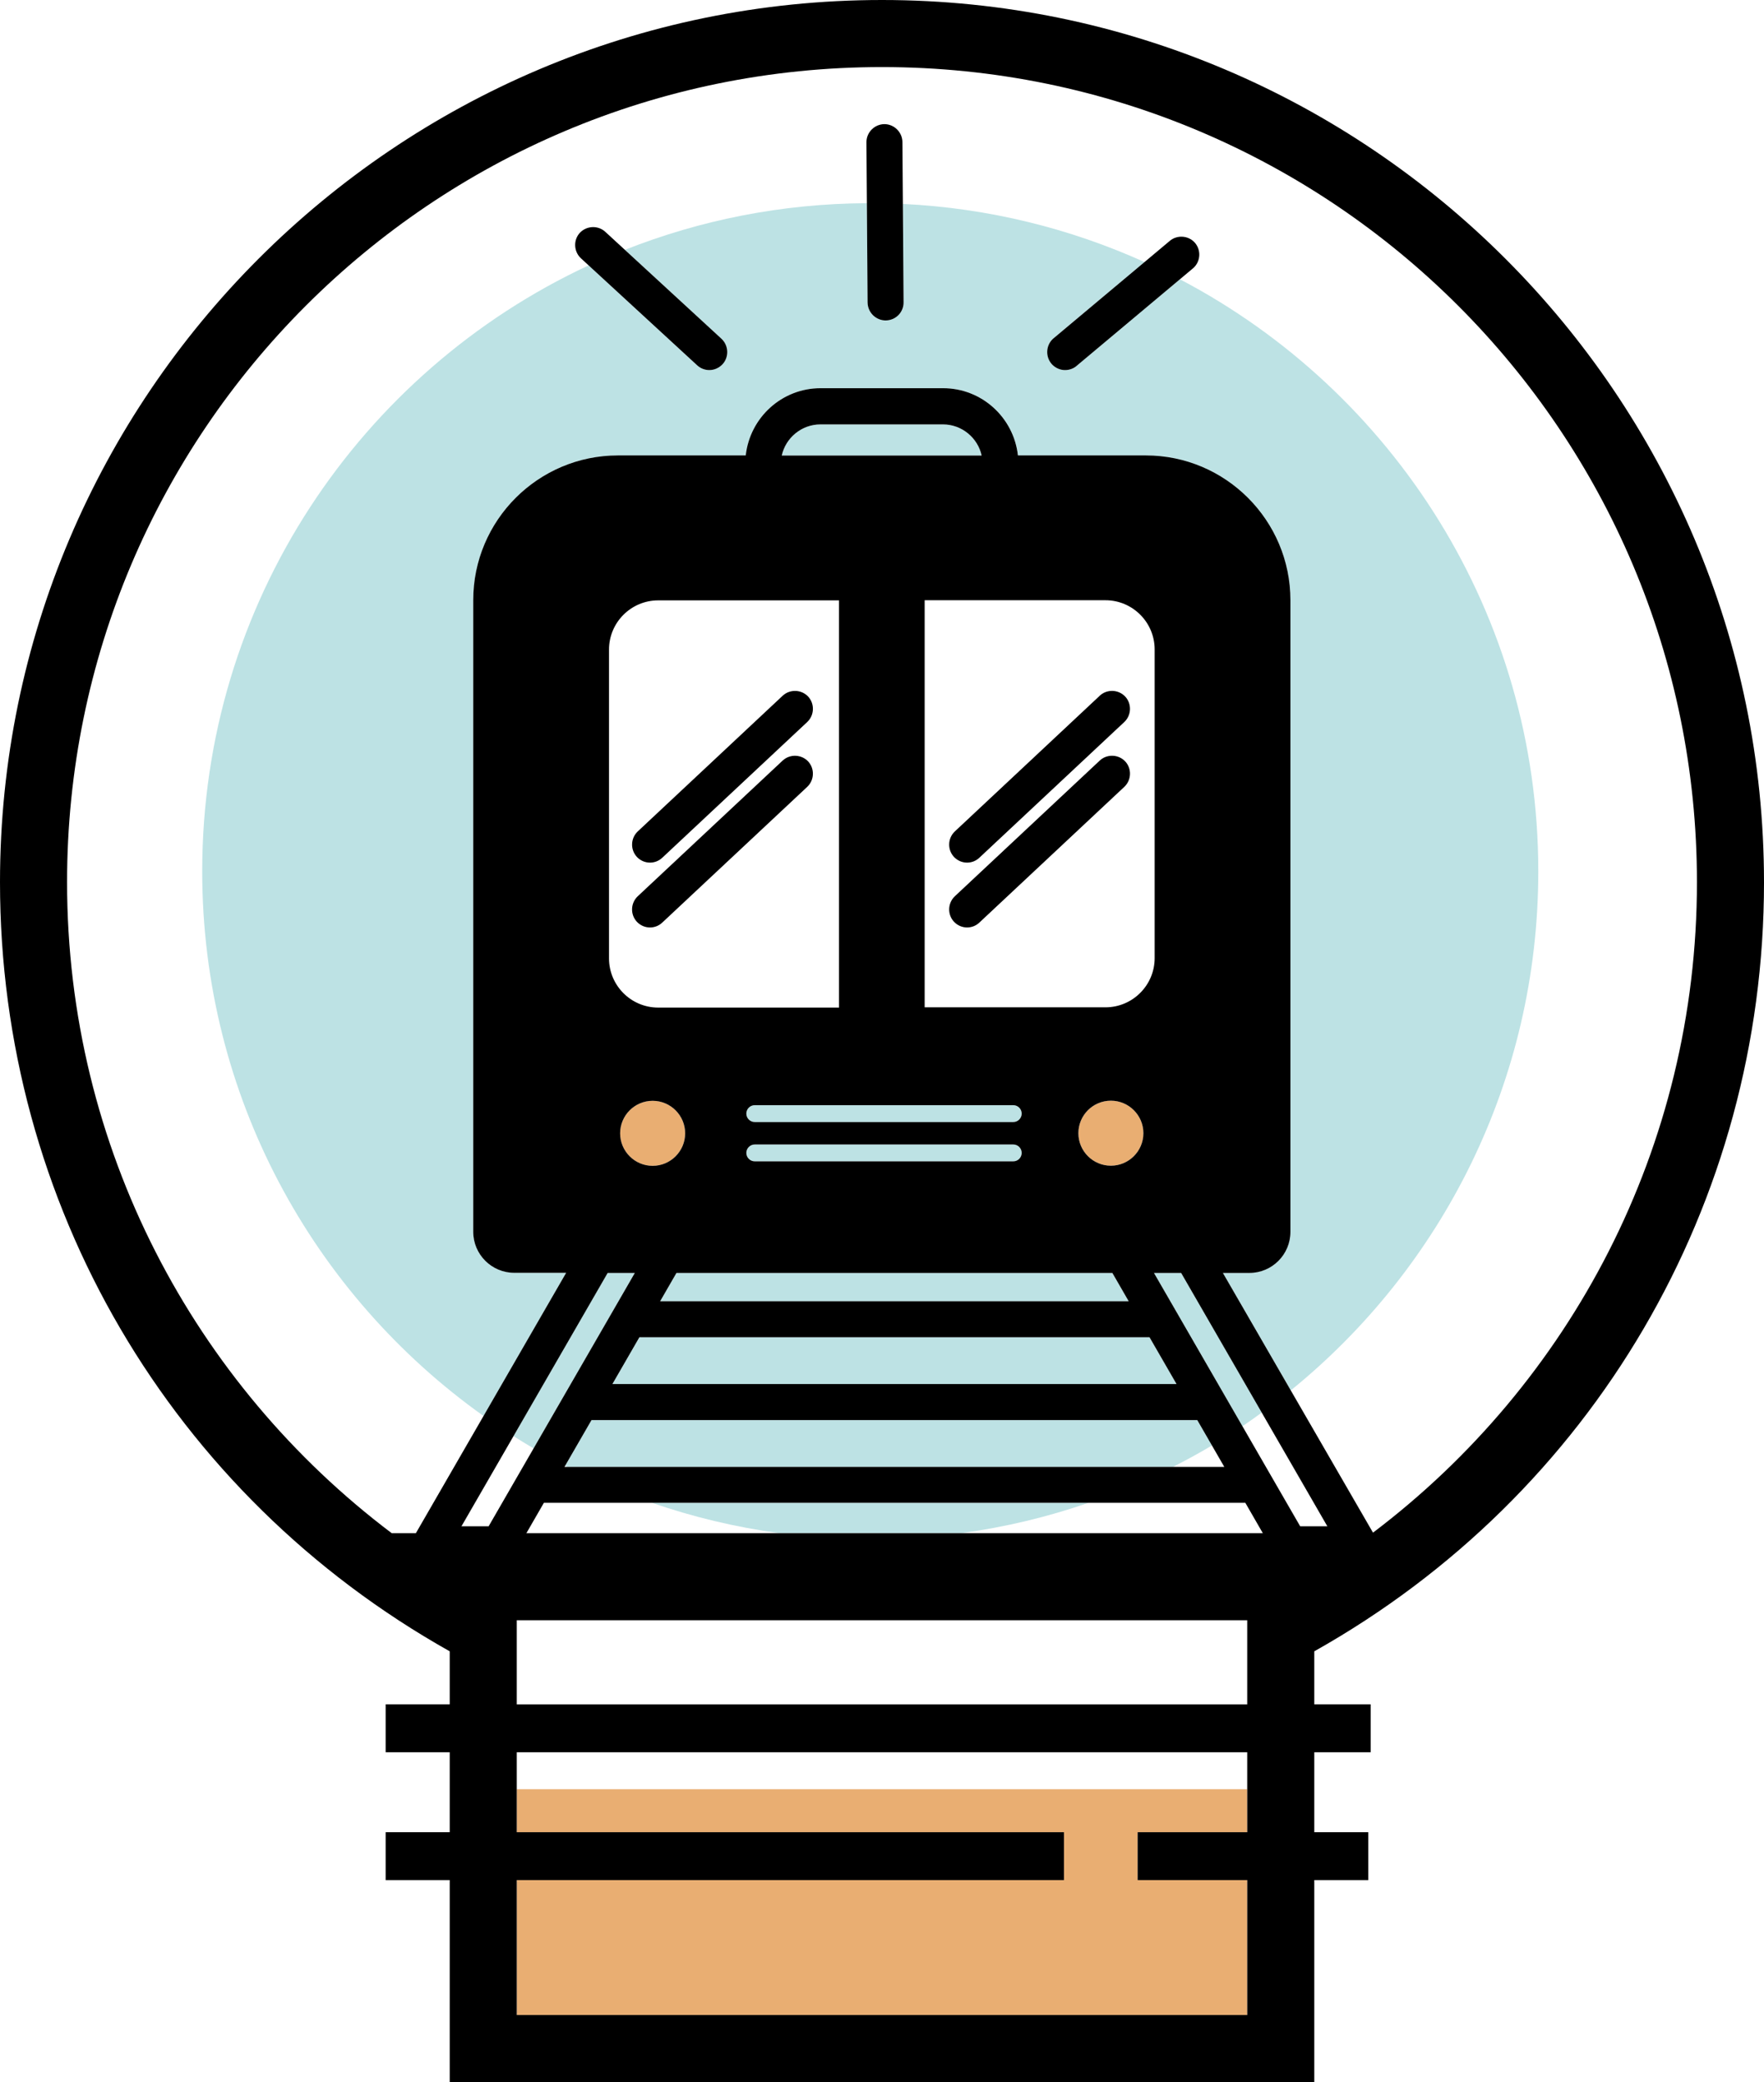 <?xml version="1.0" encoding="UTF-8"?>
<svg id="Layer_1" data-name="Layer 1" xmlns="http://www.w3.org/2000/svg" viewBox="0 0 170.702 201.434">
  <defs>
    <style>
      .cls-1, .cls-2, .cls-3 {
        stroke-width: 0px;
      }

      .cls-2 {
        fill: #bde2e4;
      }

      .cls-3 {
        fill: #e9ae72;
      }
    </style>
  </defs>
  <g>
    <path class="cls-2" d="m111.669,123.155l8.561,14.83c.633-.426,1.251-.872,1.868-1.319l-7.798-13.51h-2.63Z"/>
    <path class="cls-2" d="m58.801,123.155l-9.112,15.786c.641.406,1.289.801,1.945,1.185l9.796-16.971h-2.629Z"/>
    <path class="cls-2" d="m72.222,107.739c0,.45.366.817.817.817h25.014c.45,0,.816-.366.816-.817,0-.45-.366-.816-.816-.816h-25.014c-.45,0-.817.366-.817.816Z"/>
    <path class="cls-2" d="m73.038,112.357h25.014c.45,0,.816-.366.816-.816,0-.45-.366-.817-.816-.817h-25.014c-.45,0-.817.366-.817.817,0,.45.366.816.817.816Z"/>
    <path class="cls-2" d="m57.239,137.39l-2.547,4.412c.075.039.15.077.226.116h58.592c1.28-.652,2.54-1.338,3.769-2.072l-1.418-2.456h-58.622Z"/>
    <path class="cls-2" d="m75.437,148.334h17.553c4.265-.579,8.396-1.574,12.355-2.943h-42.263c3.959,1.369,8.09,2.363,12.355,2.943Z"/>
    <polygon class="cls-2" points="59.26 133.904 113.853 133.904 111.239 129.376 61.873 129.376 59.26 133.904"/>
    <path class="cls-2" d="m114.179,27.019l-9.939,8.329c-.3.286-.722.454-1.168.454-.479,0-.93-.196-1.27-.553-.65-.703-.612-1.805.081-2.462l8.871-7.434c-7.193-3.244-15.078-5.223-23.383-5.623l.069,9.517c.007.439-.155.864-.456,1.192-.324.353-.774.552-1.267.562h-.007c-.953,0-1.735-.771-1.752-1.723l-.069-9.619c-8.268.041-16.162,1.644-23.419,4.513l9.356,8.611c.697.661.735,1.764.091,2.462-.345.362-.796.558-1.275.558-.446,0-.869-.168-1.19-.473l-10.489-9.654c-22.081,10.283-37.394,32.658-37.394,58.621,0,21.751,10.754,40.978,27.222,52.696l7.996-13.851h-5.021c-2.19,0-3.971-1.781-3.971-3.971v-61.102c0-7.723,6.284-14.008,14.008-14.008h12.362c.414-3.68,3.512-6.503,7.237-6.503h11.867c3.724,0,6.823,2.823,7.236,6.503h12.376c7.717,0,13.995,6.284,13.995,14.008v61.115c0,2.19-1.781,3.971-3.971,3.971h-2.564l6.568,11.362c14.609-11.852,23.952-29.941,23.952-50.219,0-24.885-14.07-46.473-34.681-57.278Z"/>
    <polygon class="cls-2" points="63.881 125.89 109.219 125.89 107.642 123.155 65.458 123.155 63.881 125.89"/>
    <path class="cls-2" d="m91.254,41.058h-11.867c-1.807,0-3.361,1.289-3.739,3.015h19.345c-.377-1.726-1.931-3.015-3.739-3.015Z"/>
  </g>
  <g>
    <polygon class="cls-3" points="120.693 177.262 120.693 173.104 50.008 173.104 50.008 177.262 102.961 177.262 102.961 181.897 50.008 181.897 50.008 194.945 120.693 194.945 120.693 181.897 110.087 181.897 110.087 177.262 120.693 177.262"/>
    <path class="cls-3" d="m107.5,112.78c1.734,0,3.146-1.411,3.146-3.146s-1.411-3.146-3.146-3.146c-1.735,0-3.146,1.411-3.146,3.146s1.411,3.146,3.146,3.146Z"/>
    <circle class="cls-3" cx="63.155" cy="109.647" r="3.146"/>
  </g>
  <g>
    <path class="cls-1" d="m170.702,85.351C170.702,38.288,132.413,0,85.351,0S0,38.288,0,85.351c0,31.127,16.571,59.278,43.52,74.41v5.13h-6.201v4.635h6.201v7.736h-6.201v4.635h6.201v19.538h83.663v-19.538h5.228v-4.635h-5.228v-7.736h5.457v-4.635h-5.457v-5.13c26.948-15.133,43.52-43.283,43.52-74.41Zm-130.458,62.983h-2.335c-19.079-14.393-31.419-37.242-31.419-62.983C6.489,41.797,41.796,6.489,85.351,6.489s78.862,35.308,78.862,78.862c0,25.709-12.31,48.533-31.348,62.929l-7.957-13.763-6.568-11.362h2.564c2.19,0,3.971-1.781,3.971-3.971v-61.115c0-7.723-6.278-14.008-13.995-14.008h-12.376c-.414-3.68-3.512-6.503-7.236-6.503h-11.867c-3.725,0-6.823,2.823-7.237,6.503h-12.362c-7.723,0-14.008,6.284-14.008,14.008v61.102c0,2.19,1.781,3.971,3.971,3.971h5.021l-7.996,13.851-6.547,11.341Zm78.231-6.416h-63.85l.067-.116,2.547-4.412h58.622l1.418,2.456,1.196,2.072Zm-59.215-8.014l2.613-4.528h49.366l2.614,4.528h-54.593Zm45.094-24.27c0-1.735,1.411-3.146,3.146-3.146,1.734,0,3.146,1.411,3.146,3.146s-1.411,3.146-3.146,3.146c-1.735,0-3.146-1.411-3.146-3.146Zm-6.301-2.711c.45,0,.816.366.816.816,0,.45-.366.817-.816.817h-25.014c-.45,0-.817-.366-.817-.817,0-.45.366-.816.817-.816h25.014Zm.816,4.619c0,.45-.366.816-.816.816h-25.014c-.45,0-.817-.366-.817-.816,0-.45.366-.817.817-.817h25.014c.45,0,.816.366.816.817Zm-17.678-14.06h-17.498c-2.624,0-4.759-2.135-4.759-4.759v-29.879c0-2.624,2.135-4.759,4.759-4.759h17.498v39.398Zm-18.035,9.018c1.735,0,3.146,1.411,3.146,3.146s-1.411,3.146-3.146,3.146-3.146-1.411-3.146-3.146,1.411-3.146,3.146-3.146Zm2.303,16.655h42.185l1.577,2.735h-45.338l1.577-2.735Zm41.517-25.698h-17.497v-39.385h17.497c2.624,0,4.759,2.135,4.759,4.759v29.866c0,2.624-2.135,4.759-4.759,4.759Zm-31.326-53.383c.378-1.726,1.932-3.015,3.739-3.015h11.867c1.808,0,3.362,1.289,3.739,3.015h-19.345Zm-28.366,103.591h-2.629l5.036-8.724,9.112-15.786h2.629l-9.796,16.971-4.352,7.539Zm73.411,25.439v4.158h-10.606v4.635h10.606v13.049H50.008v-13.049h52.952v-4.635h-52.952v-7.736h70.685v3.578Zm0-8.212H50.008v-8.139h70.685v8.139Zm-27.703-16.557h-42.055l1.696-2.943h67.876l1.696,2.943h-29.213Zm32.827-.669l-5.588-9.68-8.561-14.83h2.63l7.798,13.51,6.349,10.999h-2.629Z"/>
    <path class="cls-1" d="m61.629,82.903c.34.357.791.554,1.271.554.445,0,.866-.168,1.187-.471l14.034-13.137c.692-.658.729-1.759.081-2.461-.656-.69-1.757-.729-2.458-.083l-14.033,13.137c-.691.657-.729,1.759-.081,2.46Z"/>
    <path class="cls-1" d="m75.742,73.579l-14.033,13.137c-.692.658-.729,1.759-.081,2.461.34.357.791.554,1.271.554.445,0,.868-.168,1.187-.471l14.034-13.137c.691-.657.729-1.759.081-2.46-.657-.69-1.759-.729-2.458-.083Z"/>
    <path class="cls-1" d="m106.429,67.304l-14.035,13.139c-.691.657-.729,1.759-.081,2.46.34.357.791.554,1.27.554.445,0,.867-.168,1.187-.471l14.033-13.137c.692-.657.731-1.759.081-2.461-.658-.691-1.757-.731-2.457-.085Z"/>
    <path class="cls-1" d="m106.43,73.576l-14.035,13.139c-.692.658-.729,1.759-.081,2.461.34.357.791.554,1.27.554.446,0,.869-.168,1.187-.471l14.033-13.137c.692-.657.731-1.759.081-2.46-.658-.693-1.76-.728-2.456-.086Z"/>
    <path class="cls-1" d="m103.072,35.803c.446,0,.869-.168,1.168-.454l9.939-8.329,1.332-1.117c.691-.657.729-1.759.081-2.46-.652-.688-1.748-.728-2.447-.093l-2.392,2.005-8.871,7.434c-.692.656-.73,1.759-.081,2.462.34.357.791.553,1.27.553Z"/>
    <path class="cls-1" d="m56.962,25.676l10.489,9.654c.322.305.744.473,1.19.473.479,0,.93-.196,1.275-.558.645-.698.606-1.8-.091-2.462l-9.356-8.611-1.893-1.742c-.697-.643-1.797-.606-2.46.09-.644.697-.605,1.799.091,2.461l.755.695Z"/>
    <path class="cls-1" d="m83.957,29.279c.017.952.799,1.723,1.752,1.723h.007c.493-.01.943-.209,1.267-.562.3-.328.462-.752.456-1.192l-.069-9.517-.043-5.999c-.017-.951-.8-1.723-1.753-1.723h-.006c-.954.017-1.726.803-1.723,1.753l.042,5.898.069,9.619Z"/>
  </g>
</svg>